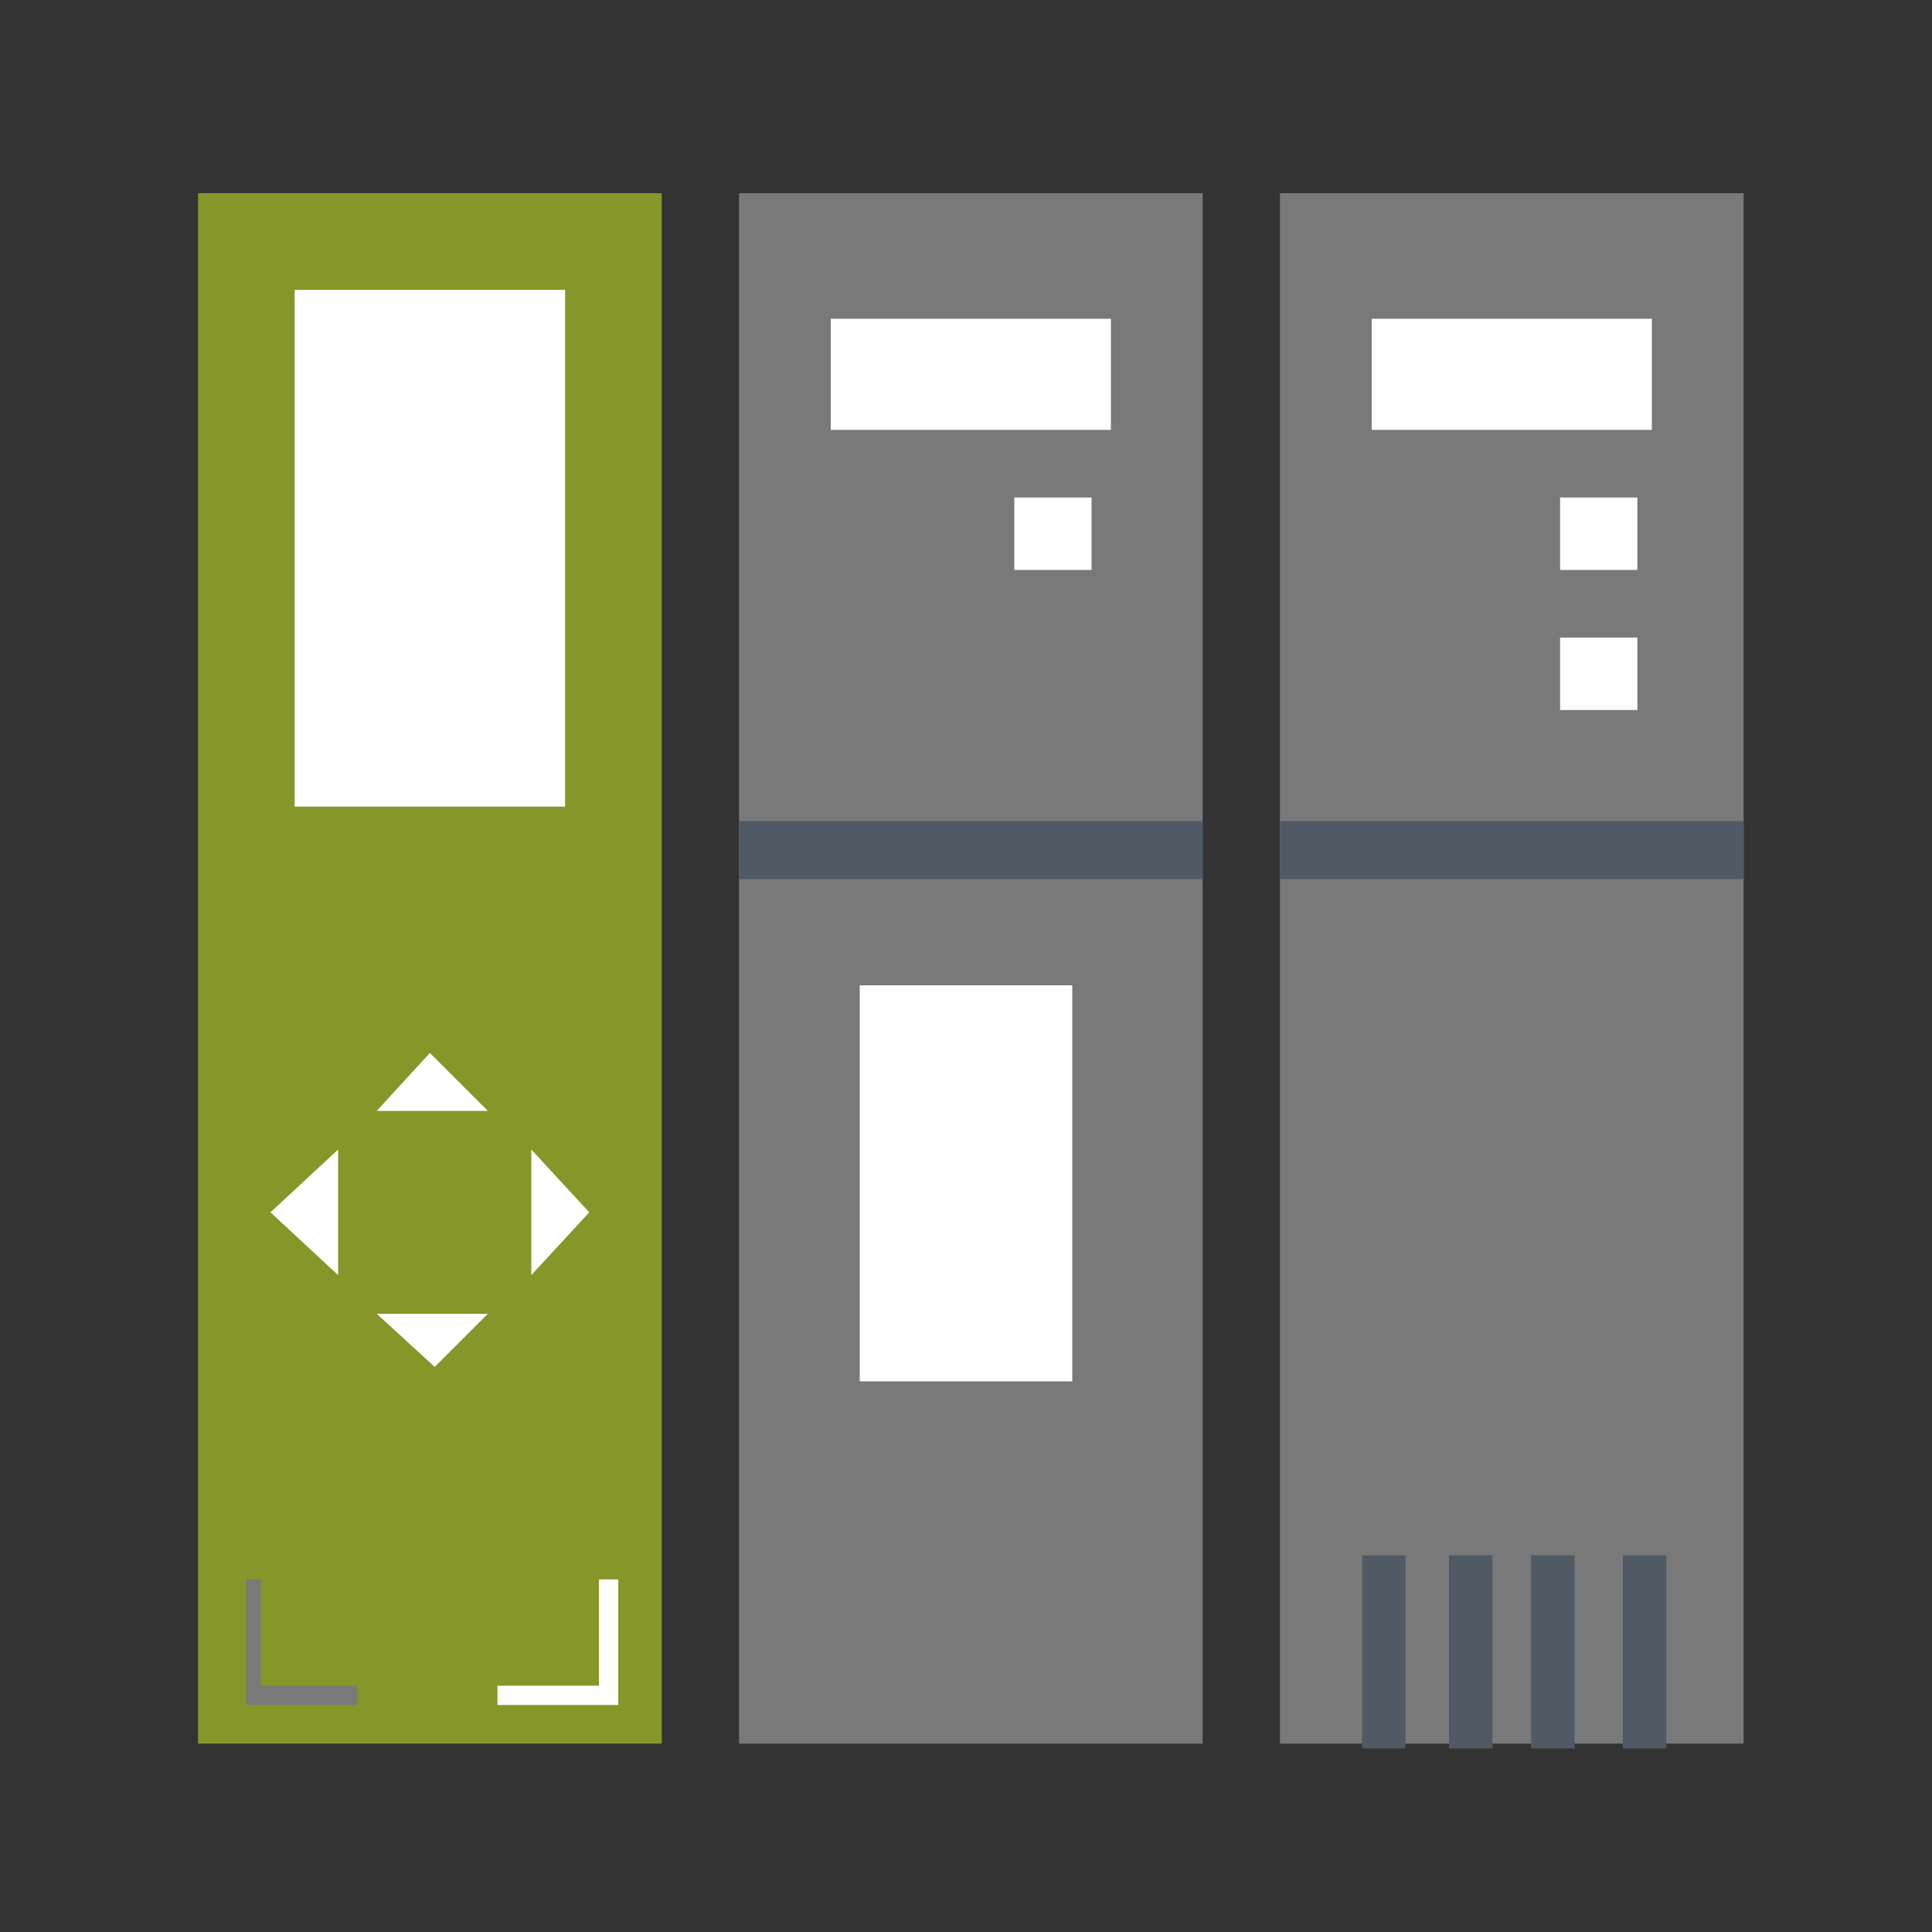 <?xml version="1.0" encoding="utf-8"?>
<!-- Generator: Adobe Illustrator 24.3.0, SVG Export Plug-In . SVG Version: 6.00 Build 0)  -->
<svg version="1.1" id="Ebene_1" xmlns="http://www.w3.org/2000/svg" xmlns:xlink="http://www.w3.org/1999/xlink" x="0px" y="0px"
	 viewBox="0 0 40 40" style="enable-background:new 0 0 40 40;" xml:space="preserve">
<rect x="0" y="0" width="40" height="40" fill="#333333" stroke="none"/>
<style type="text/css">
	.st0{fill:#879628;}
	.st1{fill:#FFFFFF;}
	.st2{fill:#797979;}
	.st3{fill:#505A64;}
</style>
<g>
	<g>
		<rect x="4.1" y="4" class="st0" width="9.6" height="32.1"/>
		<rect x="6.1" y="6" class="st1" width="5.6" height="10.7"/>
		<polygon class="st1" points="8.9,21.8 7.8,23 10.1,23 		"/>
		<polygon class="st1" points="9,28.3 10.1,27.2 7.8,27.2 		"/>
		<polygon class="st1" points="5.6,25.1 7,26.4 7,23.8 		"/>
		<polygon class="st1" points="12.2,25.1 11,23.8 11,26.4 		"/>
		<polygon class="st1" points="12.4,32.7 12.4,34.9 10.3,34.9 10.3,35.3 12.8,35.3 12.8,32.7 		"/>
		<polygon class="st2" points="5.4,32.7 5.4,34.9 7.4,34.9 7.4,35.3 5.1,35.3 5.1,32.7 		"/>
	</g>
	<g>
		<rect x="15.3" y="4" class="st2" width="9.6" height="32.1"/>
		<rect x="17.8" y="20.4" class="st1" width="4.4" height="8.2"/>
		<rect x="15.3" y="17" class="st3" width="9.6" height="1.2"/>
		<rect x="17.2" y="6.6" class="st1" width="5.8" height="2.3"/>
		<rect x="21" y="10.3" class="st1" width="1.6" height="1.5"/>
	</g>
	<g>
		<rect x="26.5" y="4" class="st2" width="9.6" height="32.1"/>
		<rect x="33.6" y="32.2" class="st3" width="0.9" height="4"/>
		<rect x="31.7" y="32.2" class="st3" width="0.9" height="4"/>
		<rect x="30" y="32.2" class="st3" width="0.9" height="4"/>
		<rect x="28.2" y="32.2" class="st3" width="0.9" height="4"/>
		<rect x="28.4" y="6.6" class="st1" width="5.8" height="2.3"/>
		<rect x="26.5" y="17" class="st3" width="9.6" height="1.2"/>
		<rect x="32.3" y="10.3" class="st1" width="1.6" height="1.5"/>
		<rect x="32.3" y="13.2" class="st1" width="1.6" height="1.5"/>
	</g>
</g>
</svg>
